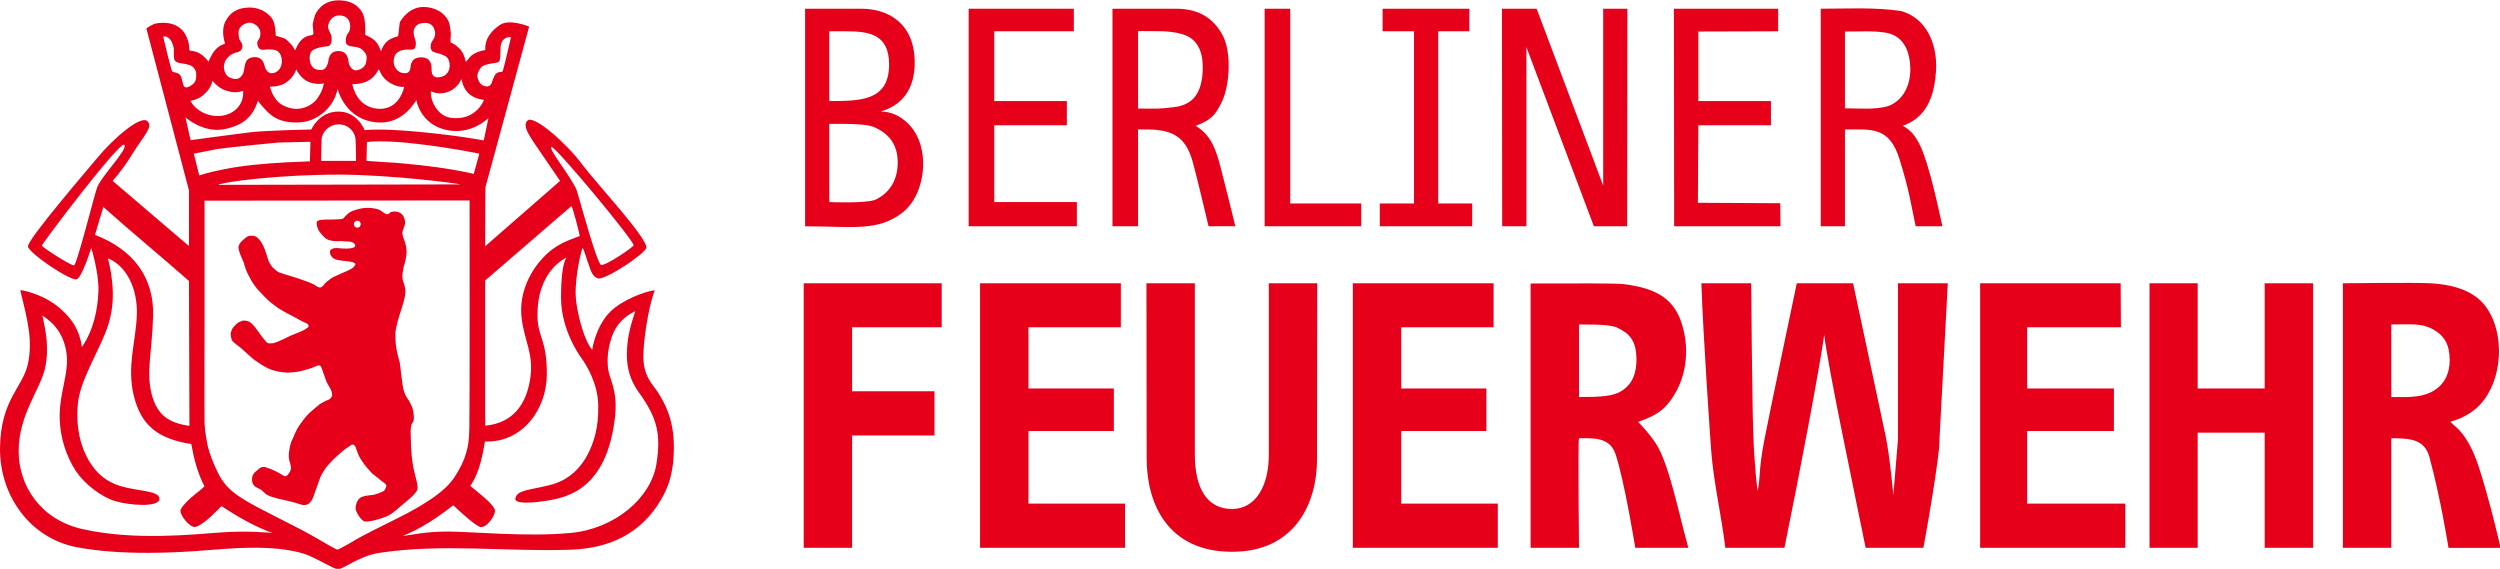 <svg fill-rule="evenodd" height="150.834" viewBox="0 0 967.001 219.997" width="662.982" xmlns="http://www.w3.org/2000/svg"><g fill="#e6001a" transform="matrix(1.25 0 0 1.25 -29.578 -533.385)"><path d="m57.08 506.659c5.76 2.304 9.216 9.432 8.928 17.496-.288 8.208-3.168 15.984-.936 25.056 2.232 8.928 7.2 13.248 17.784 14.904.792 4.464 1.944 9 4.032 12.96.216.576-5.472 3.96-7.272 7.201-.792 1.367 2.808 5.903 4.536 5.471 3.024-.792 7.92-6.48 8.064-6.408 4.968 3.24 10.152 6.264 15.696 8.281 0 0-7.488-.793-16.056-.145-8.496.576-26.352 2.593-42.48-1.008-12.96-2.808-20.016-13.248-19.944-24.408.072-10.871 6.48-18.648 8.064-24.984 1.512-6.335.36-11.88-.72-16.704 3.096 1.944 6.408 5.112 7.416 11.233.936 5.903-1.584 10.871-2.016 18.215-.432 7.632 2.16 14.4 4.968 18.648 2.808 4.176 7.92 7.992 12.096 9.288 4.608 1.368 13.608 2.016 13.752-.648.072-2.664-6.408-2.304-11.952-3.96-4.104-1.224-7.272-3.6-9.72-7.631-2.52-4.105-4.32-10.224-3.528-18.145.792-7.704 7.56-17.64 9.576-24.84 2.016-6.984 1.224-13.608-.288-19.872zm141.984-.288s-1.8 1.152-1.8 12.24c-.072 11.088 6.912 19.728 6.912 19.728.792 1.296 4.536 6.912 4.608 13.896.144 6.984-1.44 11.593-3.312 15.192-1.8 3.456-5.4 7.92-11.88 9.432-6.552 1.584-9.864 1.512-10.44 4.032-.576 2.376 8.856 1.08 12.528.216 3.744-.864 8.784-2.664 12.744-8.424 3.96-5.688 5.184-13.176 5.616-17.64s-.144-7.488-1.584-11.736c-1.512-4.248-.648-9.791 1.008-13.608 1.728-3.816 4.824-5.832 6.768-6.696-1.008 3.384-2.592 7.344-2.592 13.536 0 5.977 2.304 9.649 3.816 11.737 5.688 7.919 6.768 12.959 5.328 22.031-1.728 10.584-12.888 20.016-26.496 21.313-13.464 1.295-30.888-.432-38.016-.432-7.056 0-10.8 1.007-13.968 1.367 5.904-2.448 10.512-5.544 15.624-9.503 0 0 6.264 6.047 8.28 6.695 1.872.649 5.328-3.96 4.464-5.616-1.008-1.872-4.032-4.248-7.488-7.056 1.944-2.808 3.384-6.552 4.536-13.752 11.52.432 19.08-9.864 19.152-20.664.072-10.728-2.736-11.591-2.88-17.784-.36-14.688 9.072-18.504 9.072-18.504zm-63.792-10.296c0 1.44-2.088 1.44-2.088 0s2.088-1.44 2.088 0zm-79.632-5.328c8.712 7.776 17.712 15.192 26.496 22.896l.144 44.857c-6.264-.937-10.008-3.169-11.736-10.009-1.656-6.912.144-12.672.504-24.048.288-11.52-5.76-20.376-18-25.056zm78.48.792c-2.448.72-2.16.864-3.024 1.512-.792.648-1.008 1.224-1.44 1.368-.36.144-1.728.144-3.24.216-1.44 0-3.744-.072-4.464.432-.72.432 0 2.736.72 3.528s1.512 2.16 3.24 2.52c1.8.432 2.592.144 3.456.216.864.144 2.376 0 3.168.288.936.36 1.584 1.296.432 1.728-1.224.432-3.312.288-4.608.144s-2.808.216-2.592 1.368.864 2.016 2.448 2.304c1.512.36 3.312.288 4.464.648 1.152.288 1.152.648.504 1.44-.72.864-3.096 1.656-4.248 2.232-1.152.504-1.8.793-2.232 1.008-.432.216-.648.432-1.152.792-.432.288-1.08.864-1.368 1.152-.36.504-.864 1.224-1.512 1.224-.504.072-1.584-.72-1.728-.864-.792-.432-2.88-1.224-5.256-2.016-2.376-.72-5.4-1.656-5.904-1.872-.432-.288-1.44-1.152-1.8-1.512-.288-.288-1.008-1.512-1.008-1.512-.288-.504-.36-1.08-1.224-3.6-.864-2.448-2.088-3.96-2.952-4.392s-1.728-.216-2.232-.144c-.504.144-1.512 1.008-1.944 1.44s-.864.792-1.152 1.8 1.656 5.04 1.656 5.04c.504 2.52 2.232 5.328 2.52 5.832.216.433 1.008 1.512 1.584 2.232.648.72 1.656 1.728 2.664 2.808s2.592 2.232 3.888 3.169c1.296.863 4.68 2.591 4.68 2.591 2.592 1.513 4.248 2.16 4.32 2.232.072.144.36.36.36.505.072.143 0 .287-.072.503-.072.144-.648.432-1.224.864-.576.36-2.736 1.152-4.392 1.872-1.656.792-2.592 1.296-3.528 1.657-.864.359-1.656.647-2.016.647-.288 0-1.08.072-1.368-.072-.36-.072-.936-.936-.936-.936-.504-.431-2.016-2.664-2.592-3.384-.504-.792-1.584-1.943-2.232-2.304-.648-.288-1.368-.36-1.728-.36s-1.008.36-1.44.504c-.36.217-.792.504-1.152.936-.36.36-.864.936-1.008 1.297-.144.359-.432 1.079-.432 1.367 0 .289.072 1.008.36 1.872.288.792 2.304 2.016 3.312 2.952s2.592 2.377 3.456 3.096c.864.648 1.728 1.152 2.448 1.656.648.432 1.512.864 2.088 1.152s1.296.504 1.8.648c.432.072.792.216 1.44.361.648.143 2.088.287 2.88.287s2.16-.144 3.024-.287c.936-.145 3.168-.793 3.168-.793 1.728-.504 2.88-1.152 3.096-1.152s.432-.072.72.144.72 1.656.72 1.656c.36.864.864 2.593 1.224 3.385.36.791 1.368 2.231 1.512 2.88.144.647.216 1.151.144 1.367-.072.289-.288.504-.504.792-.288.289-.792.504-1.224.648s-1.152.576-2.016 1.08c-.792.576-2.232 1.873-3.312 2.808-1.08 1.008-2.232 2.664-2.88 3.529-.648.935-1.008 1.583-1.296 2.231-.36.649-.648 1.512-.936 2.16-.36.576-.72 1.656-.864 2.376-.072.72-.432 1.944-.36 3.168.072 1.152.288 1.656.432 2.088.144.504.288 1.296.216 1.8-.072.505-.576 1.224-.792 1.512-.216.36-.72.792-1.152.649-.432-.145-1.152-.721-2.592-1.441s-2.736-1.152-3.168-1.296c-.36-.216-1.152-.143-1.44 0-.36.072-1.008.72-1.368 1.008s-.864.648-1.008 1.008-.504.36-.504 1.8c0 1.296.648 1.872 1.08 2.232.432.288 1.08.504 1.584.792.504.216 1.296 1.368 2.232 1.8.936.504 2.808.936 3.312 1.08.432.144 2.16.432 4.032.936 1.944.432 3.456 1.296 4.536.936 1.152-.287 1.656-1.296 2.016-2.016.36-.719.648-1.943 1.08-2.952.432-1.08.864-2.592 1.296-3.6s1.08-2.016 1.584-2.735c.504-.721 1.296-1.513 2.016-2.305s2.232-2.088 2.88-2.664 1.728-1.368 2.016-1.512c.216-.071 1.008-.864 1.368-.864.432 0 .648.216.864.504.216.216.432 1.152.792 2.088.36 1.008 1.008 2.088 1.944 3.384s2.592 3.024 2.592 3.024 2.88 2.232 3.168 2.52c.36.289.936.504 1.152 1.08.144.504-.648 1.728-.648 1.728s-1.8.864-2.952 1.153c-1.152.287-2.304.143-3.96.719-1.584.648-1.944 2.736-1.944 3.6s1.584 3.528 2.664 3.96c1.008.432 5.688-.864 7.416-1.727 1.728-.937 3.456-2.593 4.824-3.745 1.368-1.08 3.672-3.024 4.176-4.248.504-1.296-.792-4.32-1.368-7.919-.576-3.673-.576-6.697-.648-9-.072-2.305.072-3.241.576-3.889.576-.647.432-2.16.216-3.527-.216-1.369-.792-2.161-1.08-2.809-.216-.648-1.152-1.368-1.728-3.168-.648-1.728-1.152-7.992-1.368-9.072-.288-1.08-1.44-4.535-1.368-8.639s3.024-9.865 3.096-13.177c0-2.16-.72-3.024-.864-4.031-.144-.937.072-2.737.36-3.889.36-1.08.792-2.592.864-4.176.072-1.512-.216-2.52-.576-3.6s-.72-1.944-.72-2.736c.072-.792.864-2.016.864-3.168-.072-1.152-.504-1.944-.864-2.376-.432-.432-.864-.72-1.512-.864-.648-.216-1.512-.072-2.016.072s-.36.72-1.296.648c-.864-.144-1.512-1.224-3.168-1.656-1.728-.36-3.744-.504-6.048.216zm66.384-1.08c.288.144 2.664 9 2.52 9.288-2.952 1.224-7.128 2.16-11.448 6.84s-7.416 11.448-6.48 18.72c.936 7.2 3.6 10.657 2.736 17.856-1.08 8.496-5.328 14.472-14.04 15.264v-44.927zm-31.536-1.728s.072 66.384-.072 70.632-.36 5.257-1.008 7.56c-.648 2.304-1.728 4.536-3.384 7.129-1.224 1.943-3.456 4.535-8.28 7.631-4.824 3.168-8.928 5.04-11.304 6.264-2.376 1.152-9.648 4.824-10.8 5.544-1.224.792-5.76 3.312-6.048 3.312s-4.104-2.16-6.624-3.672c-2.52-1.511-7.776-4.176-12.744-6.696-2.52-1.296-6.84-3.383-10.512-5.76-3.816-2.448-5.688-4.824-6.984-7.487-1.368-2.665-2.808-6.409-3.24-8.353-.36-2.016-.864-4.176-1.008-7.2-.072-3.024 0-31.248 0-31.248v-37.584zm-40.464-7.992c16.416 0 37.944 2.88 37.512 3.024l-74.808.144c1.512-.936 18.72-3.168 37.296-3.168zm65.808-8.568c1.512.072 25.776 29.304 25.416 30.456-.144.576-8.784 6.48-10.08 6.048-1.224-.36-6.408-19.368-7.416-22.752s-8.784-12.888-7.992-13.68c0-.072 0-.072.072-.072zm-132.264-.72s0 .072.072.072c1.296 1.368-7.416 9.936-8.496 13.464-1.152 3.528-6.192 23.688-7.056 23.832-.936.144-9.792-5.544-9.936-6.12-.072-.504 23.4-31.536 25.416-31.248zm57.672-.864-.144 6.048-6.984.288c-7.632.432-13.248.936-19.296 2.088-6.264 1.224-7.2 1.872-7.992 1.944l-1.656-6.696 7.272-1.44c3.744-.576 18.936-2.016 18.936-2.016zm21.384-.144c2.592 0 6.48.144 11.664.792 10.296 1.152 19.296 3.024 19.224 3.024 0 0-1.728 6.264-1.728 6.264-.72-.144 0-.144-6.408-1.296-5.76-1.008-14.544-2.016-21.528-2.376 0 0-5.256-.36-5.256-.36l.144-5.832s1.296-.216 3.888-.216zm-12.672-5.256c2.952 0 5.112 2.16 5.256 4.752s.144 6.552.144 6.552h-10.8l.144-6.552c0-2.232 2.304-4.752 5.256-4.752zm-.288-11.016s2.16 9.864 12.672 10.44c7.848.432 11.664-6.984 11.664-6.984s1.152 7.488 9.288 9.288c7.704 1.728 13.032-3.672 13.032-3.672l-1.44 6.912s-7.776-1.512-20.232-2.664c-12.312-1.152-16.632-.504-16.632-.504s-2.232-5.832-8.208-5.76-8.28 5.544-8.28 5.544-13.968.288-18.864.864c-4.824.576-18.504 2.448-18.504 2.448l-1.584-7.056s5.472 4.896 11.88 3.672c6.264-1.224 9-4.032 10.512-8.784 0 0 2.16 2.808 3.96 4.248 1.8 1.512 4.32 2.52 8.424 2.448s7.128-2.016 9.432-4.536c2.232-2.448 2.88-5.904 2.88-5.904zm-38.736-2.448c1.152 1.368 2.592 2.52 4.248 3.024 1.584.504 3.024.792 5.256.072.216 4.392-2.736 6.984-6.192 7.632-3.312.648-7.92-.648-10.152-4.536 1.8-.36 3.024-.864 4.32-2.088 1.296-1.152 2.088-2.376 2.52-4.104zm77.04-.576c.72 3.816 2.952 5.976 6.984 6.48 0 0-2.376 6.552-10.224 5.544-4.32-.576-6.48-5.544-6.192-8.208 3.384 1.584 7.776.072 9.432-3.816zm-25.56-2.952c.216 0 .648 2.304 3.024 3.888 2.736 1.8 4.824 1.512 4.824 1.512s-1.368 7.272-8.136 6.768c-6.84-.504-7.92-7.632-7.92-7.632s2.808.144 4.968-1.08c2.16-1.152 3.096-3.456 3.24-3.456zm-25.488 0c.144.72 1.584 2.664 3.096 3.528 1.584.864 3.6 1.152 5.4.792-.432 2.16-1.152 3.384-2.16 4.824s-5.256 4.896-10.8 1.8c-2.88-1.656-3.744-5.616-3.744-5.616s2.88.072 4.68-1.08c2.88-1.728 3.312-4.248 3.528-4.248zm66.024-10.008h.36s-2.304 10.152-2.592 10.584c-.36.432-1.08-.072-2.016.72-.648.504-1.368 2.88-1.368 2.88s-.432 1.224-1.656 1.08c-1.728-.144-2.52-1.656-2.736-2.88-.216-1.296.792-2.664 1.152-3.024 1.152-1.296 4.752-1.152 5.472-1.728.72-.72.288-4.176.648-5.4.504-1.944 2.016-2.232 2.736-2.232zm-106.92-.216c.432 0 1.152.144 1.8.936.864 1.08 1.008 2.304 1.152 2.88.072 3.024-.504 4.176 2.448 4.536.864.072 2.52.432 3.168.864.72.504 1.224 1.368 1.296 2.088 0 .648.072 1.44-.144 2.16-.144.504-.36.864-.936 1.368-.504.432-1.8 1.296-2.52.792-.648-.504-.648-2.736-1.368-3.672-.864-1.008-2.232-.648-2.52-1.224-.288-.648-2.808-10.656-2.664-10.656 0-.072.144-.072.288-.072zm80.424-4.176c2.016-.072 2.88.936 3.24 2.304.432 1.44-.144 2.448-.648 3.168-.576.792-.792 1.8-.432 2.808.36 1.08 2.232.792 4.536 2.088 1.224.72 1.656 3.456.576 4.968-.648.864-1.368 1.368-3.024 1.512-.288 0-1.8.144-1.944-1.944-.072-1.008.288-4.176-3.096-4.248s-3.384 2.592-3.456 3.168c-.144 1.512-1.08 1.8-1.8 1.728-.72 0-2.232-.216-3.096-2.088-.792-1.872.144-3.672.432-3.96 2.016-1.944 4.68-.936 5.472-1.368.648-.36.864-1.872.432-3.024-.432-1.08-.648-2.448-.288-3.24.288-.72 1.008-1.8 3.096-1.872zm-54-.072c1.368 0 3.312 1.44 3.312 3.168 0 1.8-.72 2.16-.864 2.592-.216.432-.072 1.368.144 1.728.216.432.432.648 1.008.864.648.144 1.512-.144 2.88-.072 1.44.072 2.088.36 2.592.936.504.648.792 1.152.864 2.52.072 1.512-.576 2.52-.864 2.808-.288.36-.576.576-.864.72-.36.216-.936.36-1.224.36-.288.072-1.008 0-1.512-.576-.576-.576-.72-1.224-.864-1.656-.144-.504-.504-2.736-3.024-2.736-2.448.072-2.808 1.44-3.096 2.592 0 0-.288 2.16-.648 2.736-.432.648-.864 1.224-1.584 1.368-.648.216-1.944-.072-2.52-.432-.648-.288-1.008-.792-1.296-1.368-.288-.504-.432-1.368-.432-2.016.072-.648.288-1.656.72-2.16.648-.936 1.872-1.944 3.456-2.232 1.512-.288 1.872-1.872 1.296-2.88s-.864-1.08-.936-3.096 2.088-3.168 3.456-3.168zm27.792-2.232c2.304 0 3.312 1.584 3.312 3.384 0 1.872-.864 2.088-1.152 2.952-.288.792-.432 2.304.288 2.808 1.224.792 3.312.216 4.68 1.512 1.584 1.584 1.368 2.376 1.08 3.96-.36 1.512-1.872 2.232-3.024 2.376-1.152.072-2.016-1.152-2.304-2.16-.216-1.008-.144-3.816-3.24-3.816s-3.024 3.024-3.168 3.528c-.072.288-.576 2.16-1.872 2.304-2.376.216-3.024-.864-3.528-1.8-.216-.576-.576-2.232 0-3.528.504-1.224 3.096-1.8 5.328-2.016 1.368-.144 1.296-2.592 1.008-3.456-.36-.936-1.008-1.728-.936-2.808.144-1.224 1.224-3.312 3.528-3.24zm-.576-4.68c-4.968.144-6.696 3.888-6.984 4.536-.288.72-.576 1.872-.72 2.808-.072.936.432 2.88.072 3.24-.288.36-1.728.072-3.24 1.368-1.656 1.44-2.088 3.456-2.304 3.456s-.432-1.008-1.296-1.872-1.44-1.584-2.304-1.872l-2.376-.72s0-3.096-.864-4.824c-.864-1.656-3.456-3.96-7.416-3.888-3.888.072-5.976 1.728-7.344 4.392-1.368 2.736-.216 6.264-.072 6.696-.144.36-1.296.216-2.808 1.8-1.368 1.368-2.304 3.888-2.304 3.888s-1.008-1.584-2.88-2.664c-1.728-.936-2.664-.504-3.024-.936-.216-.144.288-1.728-1.08-4.536-1.872-3.672-5.904-4.32-9.072-3.744-1.584.288-3.168 1.584-3.168 1.584l13.176 50.112v17.208l-23.616-20.16s2.952-3.24 5.76-7.776c3.96-6.48 6.912-8.856 4.968-10.728-2.088-1.872-10.368 5.256-15.408 11.304-1.872 2.304-21.816 25.416-21.528 27.504s13.176 10.728 15.048 10.152c1.728-.576 4.536-9.72 4.536-9.72s2.376 7.56 2.232 13.321c-.216 5.76-1.512 12.095-5.112 17.351-.792-5.471-3.168-8.784-6.768-11.952-5.256-4.608-12.384-5.832-12.312-5.616 2.304 9.432 3.888 15.408 2.376 22.753-1.584 7.344-8.424 11.016-8.64 25.919-.216 14.832 9.288 28.008 23.616 30.816 14.256 2.736 31.608 1.656 39.816 1.008 8.28-.648 20.592-1.872 30.312.936 3.816 1.152 9.432 4.896 10.872 4.896 1.512 0 6.624-4.104 12.6-5.04 9.792-1.512 19.728-1.584 29.664-1.368s19.872.72 29.808.36c11.952-.432 21.6-4.968 27.72-15.264 2.088-3.528 4.104-7.776 4.104-16.56 0-9-3.168-13.968-4.824-16.703-1.656-2.665-4.896-5.113-4.608-12.241.288-7.056 2.16-16.128 3.528-19.512-3.312.36-10.224 3.168-13.68 6.552-4.752 4.68-5.688 11.88-5.688 11.88-2.808-3.168-5.04-13.104-5.112-16.848-.216-6.408 1.944-14.688 2.16-14.688s1.584 4.392 1.584 4.392c.648 1.296.936 4.392 3.168 5.04 2.16.649 14.976-7.848 14.976-9.576-.072-3.312-15.192-19.512-20.016-25.848-4.68-6.336-14.688-15.12-16.704-13.464s.936 5.4 4.104 10.08l5.904 8.64-23.184 20.232.072-18.216 13.536-49.752s-6.048-2.592-9.072-.504c-5.328 3.6-4.464 7.776-4.464 7.776s-1.656.072-3.528 1.152c-1.512.792-2.016 2.304-2.52 2.376-.144 0-.288-1.8-1.44-3.384-.792-1.152-2.736-2.448-3.24-2.448-.216-.792.144-2.232 0-3.168-.144-1.008-.216-2.52-.648-3.384-.36-.792-1.944-3.96-6.984-4.464-4.968-.504-7.704 3.888-8.064 4.608-.216.432-.432 4.032-.576 4.32-.216.288-1.8.432-3.024 1.368-1.872 1.44-2.232 3.456-2.304 3.384 0 0-.648-2.16-1.872-3.312-1.296-1.152-2.952-1.728-2.952-1.728s0-2.952-.144-3.96c-.072-1.008-.36-2.016-.648-2.664-.288-.576-1.872-4.032-7.344-4.104-.144 0-.288 0-.432 0z"/><g><path d="m524.288 528.188c2.88 1.439 5.76 3.239 5.76 9.719 0 6.336-2.808 8.64-4.752 9.864-2.448 1.512-6.12 1.8-13.032 1.8v-22.464c7.344 0 10.296.216 12.024 1.081zm252.144.359c3.6 1.944 5.256 4.824 5.256 9.505 0 4.823-2.016 8.063-5.616 9.935-3.672 1.872-7.92 1.584-12.456 1.584v-22.464c6.336 0 9.216-.432 12.816 1.44zm-27.792-14.184v81.864h14.976v-33.912c5.832 0 10.296.289 11.808 5.832 3.456 12.6 5.904 28.08 5.904 28.08h16.128s-5.112-22.032-8.424-29.448c-3.384-7.416-5.976-8.064-7.128-9.576 2.16-.648 6.984-2.088 10.512-6.911 6.12-8.209 6.192-22.537-.648-30.025-4.32-4.608-11.52-5.688-16.056-5.904-4.536-.288-27.072 0-27.072 0zm-59.832 0v81.864h14.904v-35.64h20.736v35.64h14.976v-81.864h-14.976v32.544h-20.736v-32.544zm-52.416 0v81.864h44.928v-13.68h-30.384v-22.464h26.856v-13.176h-26.856v-18.936h29.016l-.072-13.608zm-86.256 0c.576 16.92 2.808 48.816 3.024 51.696.792 10.152 3.168 20.088 4.392 30.168h18.288c4.608-22.536 10.872-55.656 12.312-65.88 1.224 10.153 8.28 43.56 12.816 65.88h17.856c.072-.144 3.816-20.736 4.824-30.528l2.736-51.336h-15.408v48.241l-1.44 17.351s-1.08-12.168-2.376-18.288l-10.08-47.304h-17.424s-8.208 39.024-10.08 48.672c-1.8 9.648-1.08 10.728-2.016 15.552-.072.144-1.08-8.064-1.368-17.856-.36-9.792-.648-46.368-.648-46.368zm-52.848 81.864h14.976s-.36-32.976 0-33.912c4.176 0 9.504-.504 11.304 4.896 2.736 8.136 6.12 29.016 6.12 29.016h16.416c-3.096-11.088-5.976-26.064-10.08-32.328-2.664-3.96-5.472-6.623-5.472-6.623 6.192-2.233 8.28-3.889 10.944-7.993 4.104-6.408 5.256-15.264 2.16-23.616-2.664-7.056-8.352-9.864-17.352-11.016-2.952-.359-14.688-.216-29.016-.216zm-55.008-81.864v81.864h44.856v-13.68h-29.88v-22.464h26.352v-13.176h-26.352v-18.936h28.584v-13.608zm-63.864 0 .072 54.504c.072 13.753 6.552 28.584 26.424 28.584 19.8 0 26.28-15.48 26.28-28.512l.072-54.576h-14.976v52.992c0 9.792-4.104 16.921-11.52 16.848-7.416-.072-11.376-6.12-11.376-16.848v-52.992zm-51.48 0v81.864h44.856v-13.68h-29.88v-22.464h26.424v-13.176h-26.424v-18.936h28.584v-13.608zm-54.576 0v81.864h14.976v-34.776h25.488v-13.68h-25.488v-19.8h27.72v-13.608z"/><path d="m281.936 465.043c3.168-.072 9.792 0 11.88.864 5.112 2.088 7.632 5.688 7.632 11.088 0 5.472-2.52 9.36-6.768 11.448-2.736 1.296-14.4.792-14.4.792v-24.192zm325.656-28.152c5.4 1.152 7.056 5.976 7.2 10.944.072 4.968-1.944 9.864-6.912 11.736-4.248 1.152-8.928.648-13.32.648v-23.76c4.32.072 8.712-.36 13.032.432zm-322.272-.504c7.416 0 13.464.936 13.464 10.296 0 11.448-9.216 11.232-18.504 11.304v-21.6h3.528zm90.504-.072c4.68.144 9.432-.36 13.824 1.008 4.32 1.296 6.192 4.968 6.192 10.152 0 8.424-3.384 11.736-8.856 12.384-5.4.648-5.112.432-11.16.432zm211.248-6.912v67.32h7.488s0-24.408 0-29.952c8.424 0 13.752-.936 16.92 9.288 3.168 10.296 3.384 13.32 4.968 20.664h8.28c-1.872-8.568-4.32-19.44-6.768-24.696-1.728-3.672-3.168-5.04-5.472-6.408 7.992-2.808 10.008-10.296 10.296-18.072.144-7.56-3.096-15.192-10.8-17.424-8.208-1.224-16.632-.72-24.912-.72zm-45.432 0 .072 67.32h32.904l-.072-7.128-25.488-.144.144-23.976h22.464v-7.488h-22.464v-21.528l24.696-.072v-6.984zm-53.208 0 .072 67.32h7.488v-55.44l20.88 55.44h10.296l.072-67.32h-7.488v54.72l-20.592-54.72zm-36.936 0v6.984h9.72v53.28h-10.584v7.056h28.584v-7.056h-10.512v-53.28h9.648v-6.984zm-36.504 0v67.32h29.88v-7.056h-21.96v-60.264zm-47.088 0v67.32h7.92v-29.952c9.144-.216 14.472.792 16.992 10.296 1.728 6.48 3.24 13.104 4.824 19.656 0 0 8.28-.072 8.28 0-.864-3.672-3.384-13.824-4.608-18.432s-2.664-9.648-7.488-12.528l-.072-.144c3.528-1.44 5.688-2.304 8.136-7.704s2.736-15.192.216-20.088c-2.52-4.824-6.768-8.424-14.472-8.424zm-44.496 0v67.32h33.48v-7.488h-25.56v-23.76h22.464v-7.488h-22.464v-21.6h24.624v-6.984zm-50.616 0v67.32c15.048.072 22.32 1.584 29.88-4.032 6.696-4.968 8.496-16.776 4.68-24.048-2.376-4.68-6.984-7.488-11.16-7.416 2.016-.72 10.512-2.952 10.512-15.12s-8.136-16.704-16.56-16.704z"/></g></g></svg>